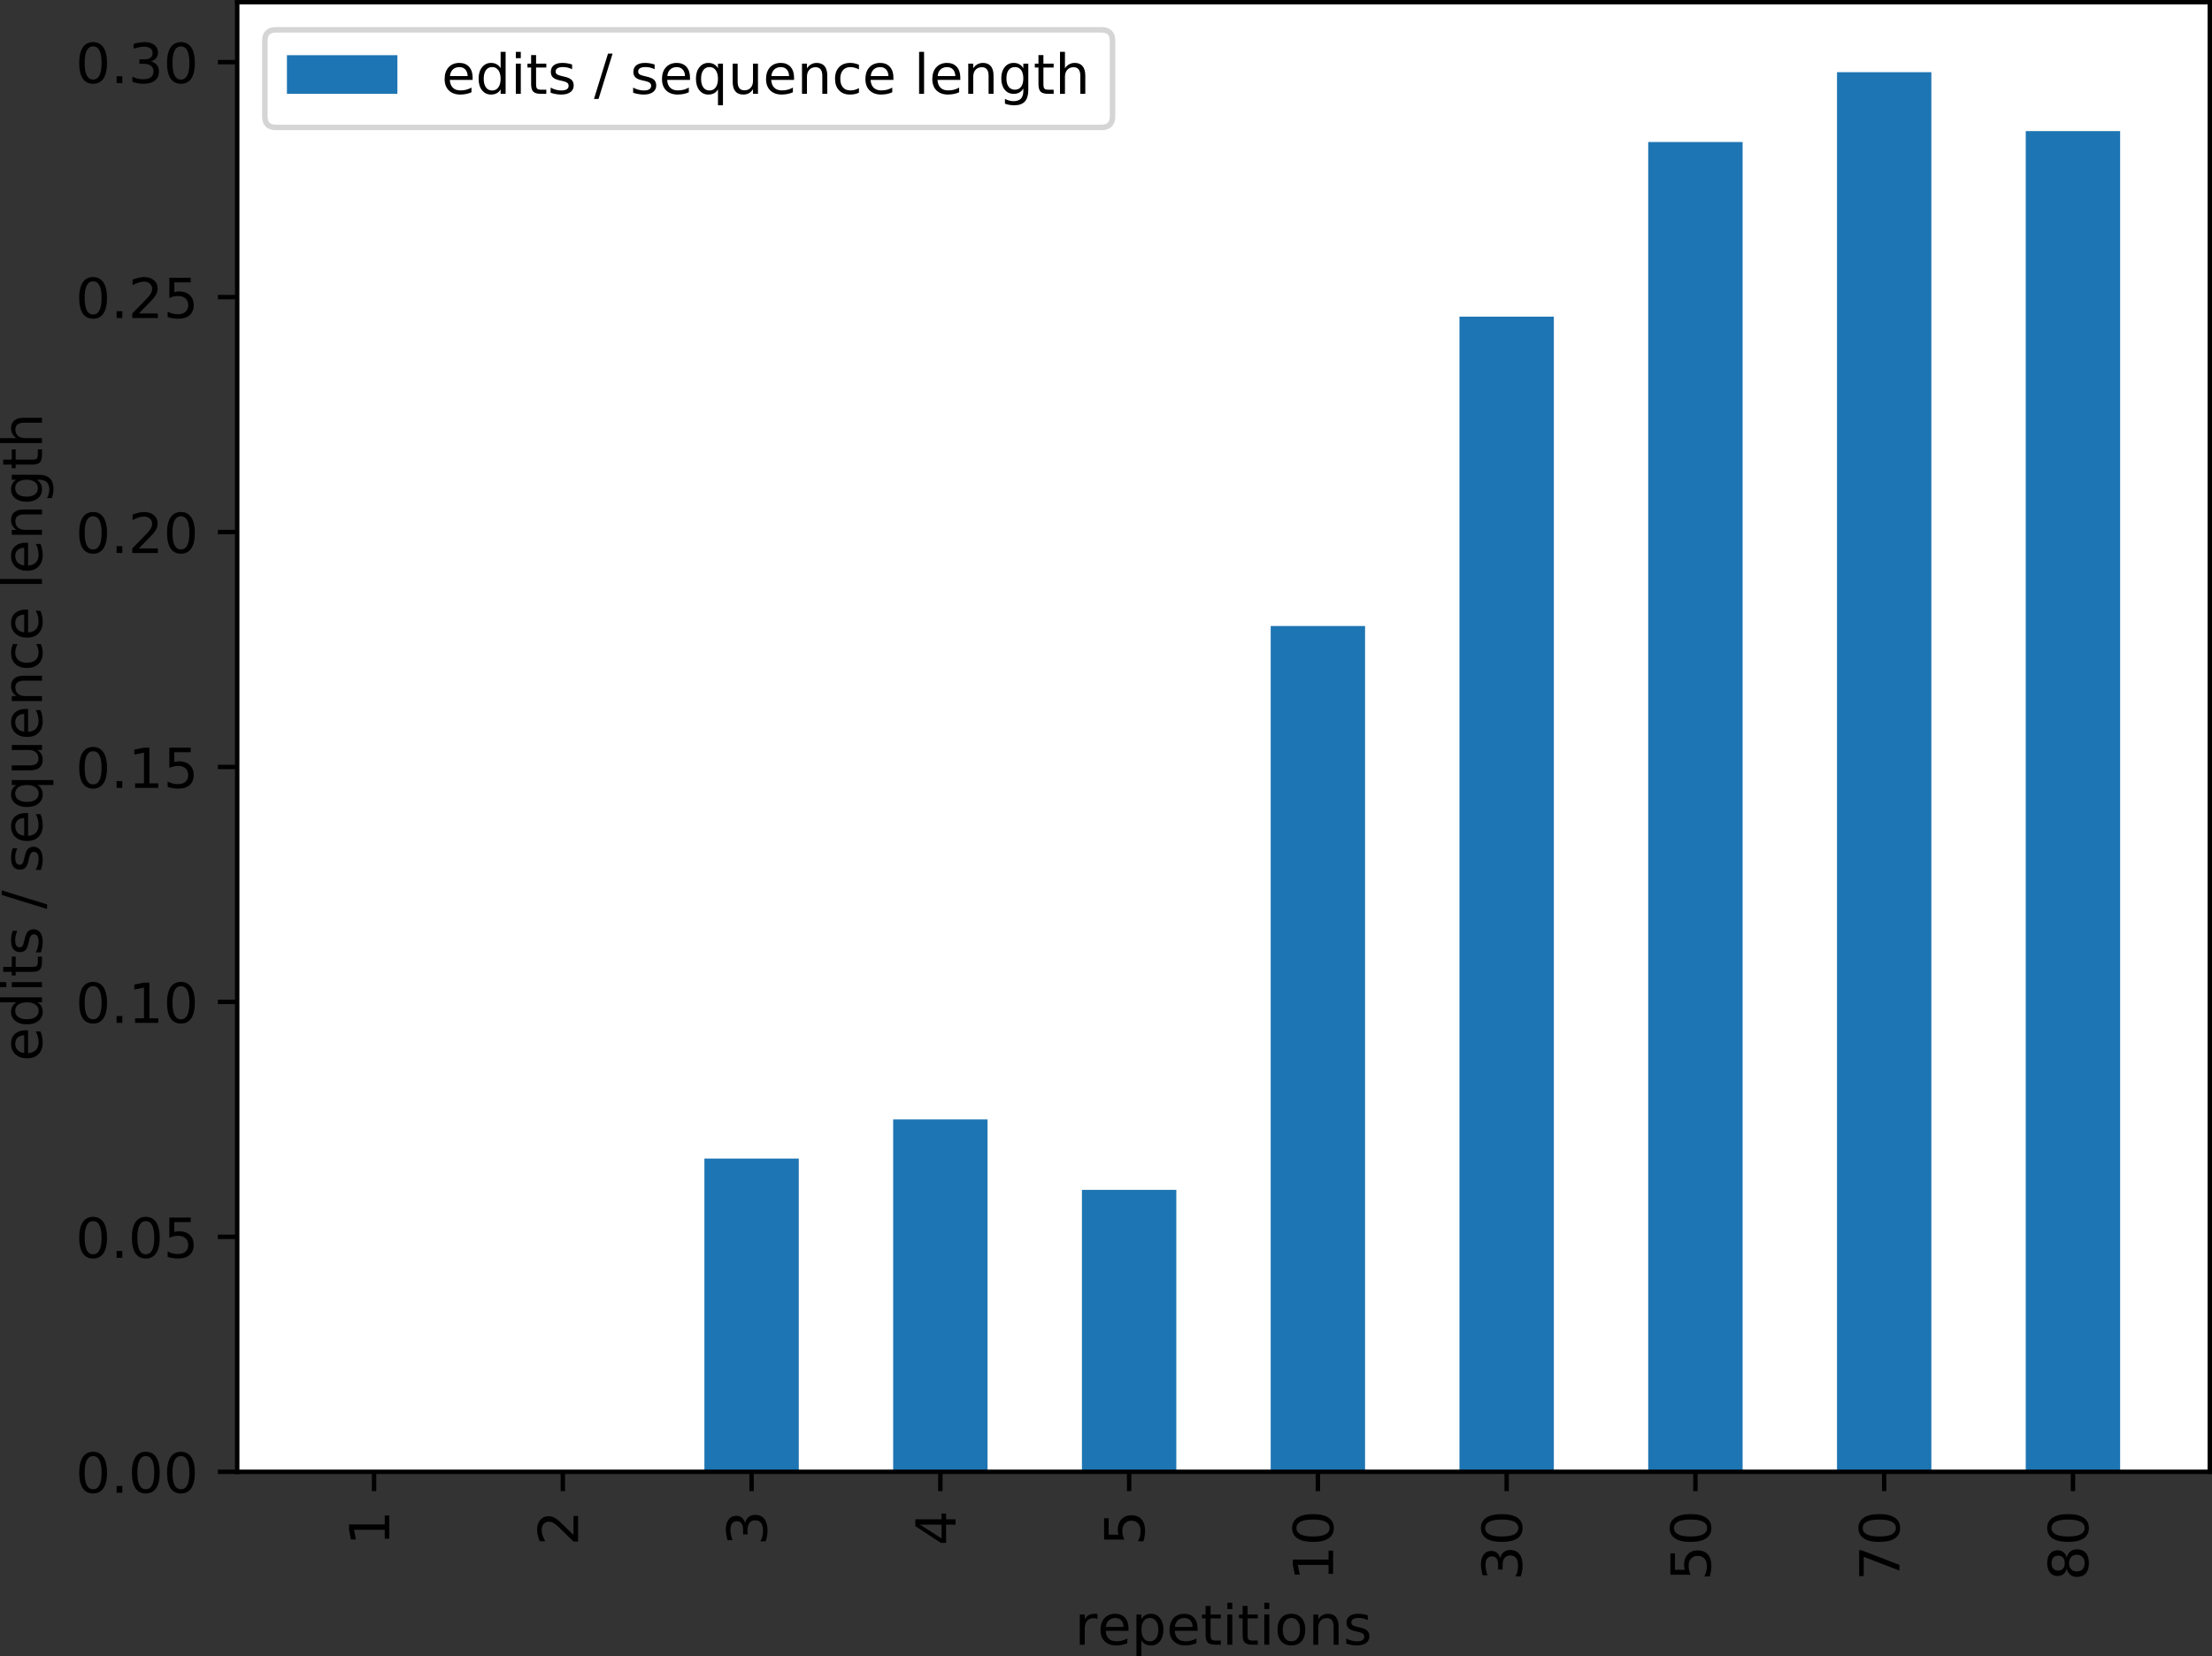 <?xml version="1.0" encoding="UTF-8" standalone="no"?>
<svg
   xmlns:dc="http://purl.org/dc/elements/1.1/"
   xmlns:cc="http://creativecommons.org/ns#"
   xmlns:rdf="http://www.w3.org/1999/02/22-rdf-syntax-ns#"
   xmlns:svg="http://www.w3.org/2000/svg"
   xmlns="http://www.w3.org/2000/svg"
   xmlns:xlink="http://www.w3.org/1999/xlink"
   xmlns:sodipodi="http://sodipodi.sourceforge.net/DTD/sodipodi-0.dtd"
   xmlns:inkscape="http://www.inkscape.org/namespaces/inkscape"
   width="400.464pt"
   height="299.894pt"
   viewBox="0 0 400.464 299.894"
   version="1.2"
   id="svg1963"
   sodipodi:docname="Method2DirectNoShuffle_DeltaLevenshtein.svg"
   inkscape:version="0.92.4 5da689c313, 2019-01-14">
  <rect x="0" y="0" width="400.464" height="299.894" fill="#333333" stroke="none"/>
  <sodipodi:namedview
     pagecolor="#ffffff"
     bordercolor="#666666"
     borderopacity="1"
     objecttolerance="10"
     gridtolerance="10"
     guidetolerance="10"
     inkscape:pageopacity="0"
     inkscape:pageshadow="2"
     inkscape:window-width="1054"
     inkscape:window-height="1059"
     id="namedview1965"
     showgrid="false"
     inkscape:zoom="1.8145413"
     inkscape:cx="179.91968"
     inkscape:cy="224.22243"
     inkscape:window-x="0"
     inkscape:window-y="19"
     inkscape:window-maximized="0"
     inkscape:current-layer="svg1963" />
  <defs
     id="defs1638">
    <g
       id="g1612">
      <symbol
         overflow="visible"
         id="glyph0-0"
         style="overflow:visible">
        <path
           style="stroke:none"
           d="m -0.828,-1.238 v -1.613 h -5.562 l 0.352,1.75 h -0.902 l -0.348,-1.738 v -0.988 h 6.461 V -5.441 H 0 v 4.203 h -0.828"
           id="path1477"
           inkscape:connector-curvature="0" />
      </symbol>
      <symbol
         overflow="visible"
         id="glyph0-1"
         style="overflow:visible">
        <path
           style="stroke:none"
           d="m -0.828,-1.922 v -3.438 H 0 v 4.629 h -0.828 c -0.383,-0.371 -0.902,-0.879 -1.562,-1.531 -0.648,-0.637 -1.07,-1.047 -1.258,-1.219 C -4,-3.801 -4.301,-4.02 -4.551,-4.141 c -0.238,-0.121 -0.488,-0.188 -0.73,-0.188 -0.379,0 -0.699,0.137 -0.938,0.406 -0.242,0.273 -0.371,0.621 -0.371,1.062 0,0.309 0.059,0.641 0.16,0.98 0.109,0.34 0.27,0.707 0.488,1.098 h -1 c -0.16,-0.398 -0.277,-0.77 -0.359,-1.109 -0.078,-0.34 -0.121,-0.66 -0.121,-0.949 0,-0.75 0.191,-1.352 0.57,-1.801 0.383,-0.449 0.883,-0.68 1.512,-0.68 0.301,0 0.59,0.059 0.852,0.172 0.27,0.109 0.59,0.309 0.949,0.609 0.098,0.078 0.367,0.34 0.82,0.777 0.449,0.441 1.078,1.051 1.891,1.84"
           id="path1480"
           inkscape:connector-curvature="0" />
      </symbol>
      <symbol
         overflow="visible"
         id="glyph0-2"
         style="overflow:visible">
        <path
           style="stroke:none"
           d="m -3.93,-4.059 c 0.102,-0.473 0.309,-0.84 0.629,-1.102 0.32,-0.262 0.723,-0.398 1.18,-0.398 0.723,0 1.281,0.25 1.672,0.738 0.391,0.5 0.578,1.199 0.578,2.109 0,0.312 -0.027,0.633 -0.09,0.949 -0.051,0.32 -0.141,0.66 -0.258,1 h -0.953 c 0.16,-0.27 0.281,-0.566 0.363,-0.898 0.078,-0.32 0.117,-0.66 0.117,-1.02 0,-0.621 -0.117,-1.09 -0.359,-1.41 -0.238,-0.32 -0.598,-0.488 -1.07,-0.488 -0.418,0 -0.758,0.148 -1,0.449 -0.238,0.301 -0.367,0.719 -0.367,1.258 v 0.852 h -0.812 v -0.891 c 0,-0.48 -0.09,-0.852 -0.289,-1.109 -0.191,-0.262 -0.469,-0.391 -0.84,-0.391 -0.371,0 -0.66,0.141 -0.859,0.398 -0.199,0.273 -0.301,0.652 -0.301,1.141 0,0.27 0.031,0.562 0.09,0.871 0.059,0.309 0.148,0.648 0.27,1.02 h -0.879 c -0.102,-0.371 -0.18,-0.719 -0.23,-1.051 -0.051,-0.32 -0.082,-0.629 -0.082,-0.93 0,-0.738 0.172,-1.328 0.512,-1.77 0.34,-0.441 0.801,-0.66 1.379,-0.66 0.402,0 0.742,0.121 1.02,0.352 0.281,0.23 0.48,0.559 0.582,0.98"
           id="path1483"
           inkscape:connector-curvature="0" />
      </symbol>
      <symbol
         overflow="visible"
         id="glyph0-3"
         style="overflow:visible">
        <path
           style="stroke:none"
           d="m -6.43,-3.781 3.891,2.492 V -3.781 h -3.891 m -0.859,0.262 v -1.242 h 4.75 v -1.039 h 0.82 v 1.039 H 0 v 0.98 h -1.719 v 3.293 h -0.953 l -4.617,-3.031"
           id="path1486"
           inkscape:connector-curvature="0" />
      </symbol>
      <symbol
         overflow="visible"
         id="glyph0-4"
         style="overflow:visible">
        <path
           style="stroke:none"
           d="m -7.289,-1.078 v -3.871 h 0.828 v 2.969 h 1.789 c -0.047,-0.141 -0.09,-0.289 -0.109,-0.43 -0.02,-0.141 -0.039,-0.289 -0.039,-0.43 0,-0.809 0.23,-1.449 0.672,-1.93 0.449,-0.48 1.047,-0.719 1.809,-0.719 0.789,0 1.398,0.25 1.828,0.738 0.434,0.488 0.641,1.18 0.641,2.059 0,0.312 -0.027,0.621 -0.07,0.941 -0.047,0.32 -0.117,0.641 -0.23,0.98 H -1.16 C -1,-1.059 -0.879,-1.359 -0.801,-1.68 c 0.082,-0.309 0.109,-0.641 0.109,-0.992 0,-0.559 -0.137,-1.008 -0.438,-1.34 C -1.43,-4.328 -1.828,-4.5 -2.34,-4.5 c -0.5,0 -0.898,0.172 -1.199,0.488 -0.301,0.332 -0.449,0.781 -0.449,1.34 0,0.262 0.027,0.531 0.09,0.793 0.059,0.258 0.148,0.527 0.27,0.801 h -3.66"
           id="path1489"
           inkscape:connector-curvature="0" />
      </symbol>
      <symbol
         overflow="visible"
         id="glyph0-5"
         style="overflow:visible">
        <path
           style="stroke:none"
           d="m -6.641,-3.18 c 0,0.508 0.25,0.891 0.75,1.148 0.5,0.262 1.25,0.383 2.25,0.383 1,0 1.75,-0.121 2.25,-0.383 0.5,-0.258 0.75,-0.641 0.75,-1.148 0,-0.512 -0.25,-0.891 -0.75,-1.148 -0.5,-0.25 -1.25,-0.383 -2.25,-0.383 -1,0 -1.75,0.133 -2.25,0.383 -0.5,0.258 -0.75,0.637 -0.75,1.148 m -0.781,0 c 0,-0.809 0.332,-1.43 0.973,-1.871 0.648,-0.43 1.59,-0.648 2.809,-0.648 1.23,0 2.172,0.219 2.812,0.648 0.637,0.441 0.957,1.062 0.957,1.871 0,0.82 -0.32,1.449 -0.957,1.879 -0.641,0.43 -1.582,0.641 -2.812,0.641 -1.219,0 -2.16,-0.211 -2.809,-0.641 -0.641,-0.43 -0.973,-1.059 -0.973,-1.879"
           id="path1492"
           inkscape:connector-curvature="0" />
      </symbol>
      <symbol
         overflow="visible"
         id="glyph0-6"
         style="overflow:visible">
        <path
           style="stroke:none"
           d="m -7.289,-0.82 v -4.691 h 0.418 L 0,-2.859 v 1.031 l -6.461,-2.492 v 3.5 h -0.828"
           id="path1495"
           inkscape:connector-curvature="0" />
      </symbol>
      <symbol
         overflow="visible"
         id="glyph0-7"
         style="overflow:visible">
        <path
           style="stroke:none"
           d="m -3.461,-3.18 c 0,0.469 0.133,0.84 0.383,1.109 0.25,0.27 0.59,0.398 1.027,0.398 0.441,0 0.789,-0.129 1.039,-0.398 0.25,-0.27 0.371,-0.641 0.371,-1.109 0,-0.461 -0.121,-0.832 -0.379,-1.102 -0.25,-0.27 -0.59,-0.41 -1.031,-0.41 -0.438,0 -0.777,0.141 -1.027,0.402 -0.25,0.27 -0.383,0.641 -0.383,1.109 m -0.418,0.988 c -0.102,0.422 -0.301,0.75 -0.59,0.992 -0.293,0.238 -0.641,0.348 -1.062,0.348 -0.578,0 -1.039,-0.199 -1.379,-0.617 -0.34,-0.41 -0.512,-0.98 -0.512,-1.711 0,-0.719 0.172,-1.289 0.512,-1.711 0.34,-0.41 0.801,-0.621 1.379,-0.621 0.422,0 0.77,0.121 1.062,0.363 0.289,0.238 0.488,0.559 0.59,0.977 0.109,-0.469 0.328,-0.84 0.648,-1.109 0.32,-0.258 0.719,-0.398 1.18,-0.398 0.711,0 1.25,0.219 1.621,0.648 0.379,0.441 0.559,1.051 0.559,1.852 0,0.809 -0.18,1.43 -0.559,1.859 -0.371,0.43 -0.91,0.641 -1.621,0.641 -0.461,0 -0.859,-0.129 -1.18,-0.398 -0.32,-0.262 -0.539,-0.633 -0.648,-1.113 m -1.562,0.363 c 0.383,0 0.68,-0.113 0.891,-0.352 0.211,-0.242 0.312,-0.57 0.312,-1 0,-0.422 -0.102,-0.75 -0.312,-0.992 -0.211,-0.238 -0.508,-0.359 -0.891,-0.359 -0.379,0 -0.668,0.121 -0.879,0.359 -0.211,0.242 -0.32,0.57 -0.32,0.992 0,0.43 0.109,0.758 0.32,1 0.211,0.238 0.5,0.352 0.879,0.352"
           id="path1498"
           inkscape:connector-curvature="0" />
      </symbol>
      <symbol
         overflow="visible"
         id="glyph0-8"
         style="overflow:visible">
        <path
           style="stroke:none"
           d="m -2.961,-5.621 h 0.441 v 4.133 c 0.621,-0.043 1.098,-0.223 1.418,-0.562 0.32,-0.328 0.48,-0.789 0.48,-1.391 0,-0.34 -0.039,-0.68 -0.117,-1 -0.082,-0.32 -0.211,-0.648 -0.391,-0.969 h 0.848 c 0.141,0.32 0.25,0.648 0.312,0.988 0.059,0.344 0.098,0.691 0.098,1.031 0,0.879 -0.25,1.57 -0.75,2.082 -0.5,0.508 -1.188,0.758 -2.059,0.758 -0.891,0 -1.602,-0.238 -2.129,-0.719 -0.52,-0.48 -0.793,-1.141 -0.793,-1.961 0,-0.738 0.242,-1.32 0.711,-1.75 0.48,-0.418 1.121,-0.641 1.93,-0.641 M -3.219,-4.719 c -0.492,0.008 -0.883,0.148 -1.18,0.41 -0.293,0.27 -0.441,0.629 -0.441,1.07 0,0.5 0.148,0.898 0.43,1.199 0.281,0.301 0.68,0.48 1.191,0.52 V -4.719"
           id="path1501"
           inkscape:connector-curvature="0" />
      </symbol>
      <symbol
         overflow="visible"
         id="glyph0-9"
         style="overflow:visible">
        <path
           style="stroke:none"
           d="M -4.641,-4.539 H -7.602 V -5.441 H 0 v 0.902 h -0.82 c 0.332,0.188 0.57,0.43 0.719,0.719 0.152,0.289 0.23,0.629 0.23,1.031 0,0.66 -0.258,1.199 -0.777,1.617 -0.523,0.422 -1.223,0.621 -2.082,0.621 -0.859,0 -1.551,-0.199 -2.078,-0.621 -0.52,-0.418 -0.793,-0.957 -0.793,-1.617 0,-0.402 0.082,-0.742 0.242,-1.031 0.16,-0.289 0.398,-0.531 0.719,-0.719 m 1.91,3.059 c 0.66,0 1.18,-0.129 1.559,-0.398 0.383,-0.27 0.562,-0.652 0.562,-1.133 0,-0.469 -0.18,-0.84 -0.562,-1.117 -0.379,-0.27 -0.898,-0.41 -1.559,-0.41 -0.66,0 -1.168,0.141 -1.551,0.41 -0.379,0.277 -0.57,0.648 -0.57,1.117 0,0.48 0.191,0.863 0.57,1.133 0.383,0.27 0.891,0.398 1.551,0.398"
           id="path1504"
           inkscape:connector-curvature="0" />
      </symbol>
      <symbol
         overflow="visible"
         id="glyph0-10"
         style="overflow:visible">
        <path
           style="stroke:none"
           d="M -5.469,-0.941 V -1.84 H 0 v 0.898 h -5.469 m -2.133,0 v -0.898 h 1.141 v 0.898 h -1.141"
           id="path1507"
           inkscape:connector-curvature="0" />
      </symbol>
      <symbol
         overflow="visible"
         id="glyph0-11"
         style="overflow:visible">
        <path
           style="stroke:none"
           d="m -7.02,-1.828 h 1.551 v -1.852 h 0.699 v 1.852 h 2.969 c 0.449,0 0.742,-0.062 0.859,-0.184 0.133,-0.117 0.191,-0.367 0.191,-0.75 V -3.68 H 0 v 0.918 c 0,0.703 -0.129,1.184 -0.391,1.441 -0.258,0.262 -0.73,0.391 -1.41,0.391 h -2.969 v 0.66 H -5.469 v -0.66 h -1.551 v -0.898"
           id="path1510"
           inkscape:connector-curvature="0" />
      </symbol>
      <symbol
         overflow="visible"
         id="glyph0-12"
         style="overflow:visible">
        <path
           style="stroke:none"
           d="m -5.309,-4.43 h 0.848 c -0.117,0.258 -0.219,0.52 -0.289,0.789 -0.059,0.281 -0.102,0.562 -0.102,0.852 0,0.449 0.07,0.789 0.211,1.008 0.141,0.223 0.34,0.332 0.609,0.332 0.211,0 0.371,-0.082 0.492,-0.242 0.117,-0.16 0.238,-0.48 0.34,-0.957 l 0.07,-0.312 c 0.141,-0.641 0.34,-1.09 0.578,-1.359 0.25,-0.258 0.602,-0.398 1.039,-0.398 0.512,0 0.91,0.199 1.203,0.598 0.297,0.402 0.438,0.961 0.438,1.66 0,0.301 -0.027,0.602 -0.078,0.922 -0.051,0.32 -0.129,0.648 -0.25,1 h -0.93 c 0.18,-0.332 0.309,-0.66 0.391,-0.98 0.09,-0.32 0.129,-0.641 0.129,-0.961 0,-0.418 -0.07,-0.75 -0.211,-0.98 -0.141,-0.219 -0.352,-0.34 -0.621,-0.34 -0.238,0 -0.43,0.09 -0.559,0.25 -0.129,0.16 -0.262,0.52 -0.379,1.082 l -0.07,0.309 c -0.121,0.559 -0.301,0.969 -0.539,1.211 -0.242,0.25 -0.57,0.371 -1,0.371 -0.512,0 -0.91,-0.184 -1.191,-0.543 C -5.461,-1.48 -5.602,-2 -5.602,-2.68 c 0,-0.332 0.031,-0.641 0.082,-0.941 0.051,-0.289 0.121,-0.559 0.211,-0.809"
           id="path1513"
           inkscape:connector-curvature="0" />
      </symbol>
      <symbol
         overflow="visible"
         id="glyph0-13"
         style="overflow:visible">
        <path
           style="stroke:none"
           d=""
           id="path1516"
           inkscape:connector-curvature="0" />
      </symbol>
      <symbol
         overflow="visible"
         id="glyph0-14"
         style="overflow:visible">
        <path
           style="stroke:none"
           d="m -7.289,-2.539 v -0.832 l 8.211,2.543 V 0 l -8.211,-2.539"
           id="path1519"
           inkscape:connector-curvature="0" />
      </symbol>
      <symbol
         overflow="visible"
         id="glyph0-15"
         style="overflow:visible">
        <path
           style="stroke:none"
           d="m -2.73,-1.48 c 0.66,0 1.18,-0.129 1.559,-0.398 0.383,-0.27 0.562,-0.652 0.562,-1.133 0,-0.469 -0.18,-0.84 -0.562,-1.117 -0.379,-0.27 -0.898,-0.41 -1.559,-0.41 -0.66,0 -1.168,0.141 -1.551,0.41 -0.379,0.277 -0.57,0.648 -0.57,1.117 0,0.48 0.191,0.863 0.57,1.133 0.383,0.27 0.891,0.398 1.551,0.398 m 1.91,-3.059 c 0.332,0.188 0.57,0.43 0.719,0.719 0.152,0.289 0.23,0.629 0.23,1.031 0,0.66 -0.258,1.199 -0.777,1.617 -0.523,0.422 -1.223,0.621 -2.082,0.621 -0.859,0 -1.551,-0.199 -2.078,-0.621 -0.52,-0.418 -0.793,-0.957 -0.793,-1.617 0,-0.402 0.082,-0.742 0.242,-1.031 0.16,-0.289 0.398,-0.531 0.719,-0.719 H -5.469 v -0.902 h 7.539 v 0.902 h -2.891"
           id="path1522"
           inkscape:connector-curvature="0" />
      </symbol>
      <symbol
         overflow="visible"
         id="glyph0-16"
         style="overflow:visible">
        <path
           style="stroke:none"
           d="M -2.16,-0.852 H -5.469 V -1.75 h 3.277 c 0.52,0 0.902,-0.102 1.16,-0.301 0.262,-0.199 0.391,-0.5 0.391,-0.91 0,-0.48 -0.148,-0.867 -0.461,-1.148 -0.309,-0.281 -0.727,-0.422 -1.27,-0.422 H -5.469 V -5.43 H 0 v 0.898 h -0.84 c 0.34,0.223 0.578,0.48 0.738,0.762 0.152,0.289 0.23,0.621 0.23,1 0,0.629 -0.187,1.109 -0.578,1.43 -0.379,0.328 -0.949,0.488 -1.711,0.488 m -3.441,-2.258 v 0"
           id="path1525"
           inkscape:connector-curvature="0" />
      </symbol>
      <symbol
         overflow="visible"
         id="glyph0-17"
         style="overflow:visible">
        <path
           style="stroke:none"
           d="M -3.301,-5.488 H 0 v 0.898 h -3.27 c -0.52,0 -0.902,0.109 -1.16,0.309 -0.262,0.203 -0.391,0.5 -0.391,0.902 0,0.488 0.16,0.867 0.469,1.148 0.312,0.281 0.73,0.422 1.262,0.422 H 0 v 0.898 h -5.469 v -0.898 h 0.848 c -0.32,-0.211 -0.57,-0.461 -0.73,-0.762 -0.16,-0.289 -0.25,-0.629 -0.25,-1.008 0,-0.621 0.203,-1.102 0.59,-1.422 0.391,-0.32 0.961,-0.488 1.711,-0.488"
           id="path1528"
           inkscape:connector-curvature="0" />
      </symbol>
      <symbol
         overflow="visible"
         id="glyph0-18"
         style="overflow:visible">
        <path
           style="stroke:none"
           d="m -5.262,-4.879 h 0.84 c -0.137,0.258 -0.238,0.508 -0.309,0.77 -0.07,0.258 -0.109,0.508 -0.109,0.77 0,0.578 0.191,1.039 0.559,1.359 0.371,0.32 0.891,0.48 1.551,0.48 0.672,0 1.191,-0.16 1.559,-0.48 0.371,-0.32 0.551,-0.781 0.551,-1.359 0,-0.262 -0.027,-0.512 -0.098,-0.77 -0.07,-0.262 -0.18,-0.512 -0.32,-0.77 h 0.828 C -0.09,-4.621 0,-4.359 0.051,-4.102 c 0.051,0.273 0.078,0.562 0.078,0.863 0,0.816 -0.25,1.477 -0.77,1.957 -0.508,0.492 -1.211,0.73 -2.09,0.73 -0.891,0 -1.59,-0.238 -2.098,-0.73 -0.512,-0.488 -0.773,-1.16 -0.773,-2.02 0,-0.277 0.031,-0.551 0.09,-0.809 0.062,-0.262 0.141,-0.52 0.25,-0.77"
           id="path1531"
           inkscape:connector-curvature="0" />
      </symbol>
      <symbol
         overflow="visible"
         id="glyph0-19"
         style="overflow:visible">
        <path
           style="stroke:none"
           d="M -7.602,-0.941 V -1.84 H 0 v 0.898 h -7.602"
           id="path1534"
           inkscape:connector-curvature="0" />
      </symbol>
      <symbol
         overflow="visible"
         id="glyph0-20"
         style="overflow:visible">
        <path
           style="stroke:none"
           d="m -2.801,-4.539 c -0.641,0 -1.148,0.141 -1.508,0.398 -0.363,0.27 -0.543,0.652 -0.543,1.129 0,0.48 0.18,0.863 0.543,1.133 0.359,0.27 0.867,0.398 1.508,0.398 0.652,0 1.152,-0.129 1.512,-0.398 C -0.93,-2.148 -0.75,-2.531 -0.75,-3.012 c 0,-0.477 -0.18,-0.859 -0.539,-1.129 -0.359,-0.258 -0.859,-0.398 -1.512,-0.398 m 2.121,-0.902 c 0.918,0 1.609,0.211 2.07,0.621 0.449,0.422 0.68,1.051 0.68,1.898 0,0.32 -0.031,0.613 -0.07,0.891 C 1.949,-1.75 1.879,-1.469 1.781,-1.211 H 0.91 C 1.051,-1.469 1.148,-1.73 1.219,-1.988 1.289,-2.25 1.328,-2.512 1.328,-2.781 c 0,-0.578 -0.156,-1.02 -0.457,-1.32 -0.312,-0.289 -0.77,-0.438 -1.391,-0.438 h -0.441 c 0.32,0.188 0.562,0.43 0.723,0.719 C -0.078,-3.531 0,-3.191 0,-2.789 c 0,0.68 -0.25,1.219 -0.762,1.629 -0.508,0.41 -1.188,0.609 -2.039,0.609 -0.84,0 -1.52,-0.199 -2.027,-0.609 -0.512,-0.41 -0.773,-0.949 -0.773,-1.629 0,-0.402 0.082,-0.742 0.242,-1.031 0.16,-0.289 0.398,-0.531 0.719,-0.719 H -5.469 v -0.902 h 4.789"
           id="path1537"
           inkscape:connector-curvature="0" />
      </symbol>
      <symbol
         overflow="visible"
         id="glyph0-21"
         style="overflow:visible">
        <path
           style="stroke:none"
           d="M -3.301,-5.488 H 0 v 0.898 h -3.27 c -0.52,0 -0.902,0.109 -1.16,0.309 -0.262,0.203 -0.391,0.5 -0.391,0.902 0,0.488 0.16,0.867 0.469,1.148 0.312,0.281 0.73,0.422 1.262,0.422 H 0 v 0.898 h -7.602 v -0.898 h 2.98 c -0.32,-0.211 -0.57,-0.461 -0.73,-0.762 -0.16,-0.289 -0.25,-0.629 -0.25,-1.008 0,-0.621 0.203,-1.102 0.59,-1.422 0.391,-0.32 0.961,-0.488 1.711,-0.488"
           id="path1540"
           inkscape:connector-curvature="0" />
      </symbol>
      <symbol
         overflow="visible"
         id="glyph1-0"
         style="overflow:visible">
        <path
           style="stroke:none"
           d="M 4.109,-4.629 C 4.012,-4.691 3.898,-4.73 3.781,-4.762 3.66,-4.781 3.531,-4.801 3.391,-4.801 c -0.512,0 -0.902,0.172 -1.172,0.5 C 1.941,-3.969 1.809,-3.5 1.809,-2.879 V 0 H 0.91 v -5.469 h 0.898 v 0.848 c 0.18,-0.328 0.43,-0.578 0.73,-0.738 0.301,-0.16 0.672,-0.242 1.109,-0.242 0.062,0 0.133,0.012 0.211,0.012 0.07,0.012 0.152,0.02 0.25,0.039 v 0.922"
           id="path1543"
           inkscape:connector-curvature="0" />
      </symbol>
      <symbol
         overflow="visible"
         id="glyph1-1"
         style="overflow:visible">
        <path
           style="stroke:none"
           d="m 5.621,-2.961 v 0.441 H 1.488 c 0.043,0.621 0.223,1.098 0.562,1.418 0.328,0.32 0.789,0.48 1.391,0.48 0.34,0 0.68,-0.039 1,-0.117 0.32,-0.082 0.648,-0.211 0.969,-0.391 v 0.848 c -0.32,0.141 -0.648,0.25 -0.988,0.312 -0.344,0.059 -0.691,0.098 -1.031,0.098 -0.879,0 -1.57,-0.25 -2.082,-0.75 -0.508,-0.5 -0.758,-1.188 -0.758,-2.059 0,-0.891 0.238,-1.602 0.719,-2.129 0.48,-0.52 1.141,-0.793 1.961,-0.793 0.738,0 1.32,0.242 1.75,0.711 0.418,0.48 0.641,1.121 0.641,1.93 M 4.719,-3.219 C 4.711,-3.711 4.57,-4.102 4.309,-4.398 4.039,-4.691 3.68,-4.84 3.238,-4.84 c -0.5,0 -0.898,0.148 -1.199,0.43 -0.301,0.281 -0.48,0.68 -0.52,1.191 H 4.719"
           id="path1546"
           inkscape:connector-curvature="0" />
      </symbol>
      <symbol
         overflow="visible"
         id="glyph1-2"
         style="overflow:visible">
        <path
           style="stroke:none"
           d="M 1.809,-0.82 V 2.07 H 0.91 V -5.469 h 0.898 v 0.828 c 0.18,-0.32 0.422,-0.559 0.711,-0.719 0.289,-0.16 0.641,-0.242 1.039,-0.242 0.66,0 1.203,0.273 1.621,0.793 0.41,0.527 0.621,1.219 0.621,2.078 0,0.859 -0.211,1.559 -0.621,2.082 -0.418,0.52 -0.961,0.777 -1.621,0.777 -0.398,0 -0.75,-0.078 -1.039,-0.23 C 2.23,-0.25 1.988,-0.488 1.809,-0.82 m 3.062,-1.91 c 0,-0.66 -0.141,-1.168 -0.41,-1.551 -0.281,-0.379 -0.652,-0.57 -1.121,-0.57 -0.48,0 -0.852,0.191 -1.121,0.57 -0.277,0.383 -0.41,0.891 -0.41,1.551 0,0.66 0.133,1.18 0.41,1.559 0.27,0.383 0.641,0.562 1.121,0.562 0.469,0 0.84,-0.18 1.121,-0.562 0.27,-0.379 0.41,-0.898 0.41,-1.559"
           id="path1549"
           inkscape:connector-curvature="0" />
      </symbol>
      <symbol
         overflow="visible"
         id="glyph1-3"
         style="overflow:visible">
        <path
           style="stroke:none"
           d="m 1.828,-7.02 v 1.551 h 1.852 v 0.699 H 1.828 v 2.969 c 0,0.449 0.062,0.742 0.184,0.859 0.117,0.133 0.367,0.191 0.75,0.191 H 3.68 V 0 H 2.762 C 2.059,0 1.578,-0.129 1.32,-0.391 1.059,-0.648 0.93,-1.121 0.93,-1.801 v -2.969 H 0.27 V -5.469 h 0.66 v -1.551 h 0.898"
           id="path1552"
           inkscape:connector-curvature="0" />
      </symbol>
      <symbol
         overflow="visible"
         id="glyph1-4"
         style="overflow:visible">
        <path
           style="stroke:none"
           d="M 0.941,-5.469 H 1.84 V 0 H 0.941 v -5.469 m 0,-2.133 h 0.898 v 1.141 H 0.941 v -1.141"
           id="path1555"
           inkscape:connector-curvature="0" />
      </symbol>
      <symbol
         overflow="visible"
         id="glyph1-5"
         style="overflow:visible">
        <path
           style="stroke:none"
           d="m 3.059,-4.84 c -0.48,0 -0.859,0.191 -1.137,0.57 C 1.641,-3.891 1.5,-3.379 1.5,-2.73 c 0,0.66 0.129,1.172 0.41,1.551 0.281,0.379 0.66,0.559 1.148,0.559 0.48,0 0.863,-0.18 1.141,-0.559 0.281,-0.379 0.422,-0.891 0.422,-1.551 0,-0.641 -0.141,-1.16 -0.422,-1.539 C 3.922,-4.648 3.539,-4.84 3.059,-4.84 m 0,-0.762 c 0.781,0 1.391,0.262 1.84,0.762 0.441,0.512 0.672,1.211 0.672,2.109 0,0.902 -0.23,1.602 -0.672,2.102 -0.449,0.508 -1.059,0.758 -1.84,0.758 -0.789,0 -1.41,-0.25 -1.848,-0.758 -0.441,-0.5 -0.66,-1.199 -0.66,-2.102 0,-0.898 0.219,-1.598 0.66,-2.109 0.438,-0.5 1.059,-0.762 1.848,-0.762"
           id="path1558"
           inkscape:connector-curvature="0" />
      </symbol>
      <symbol
         overflow="visible"
         id="glyph1-6"
         style="overflow:visible">
        <path
           style="stroke:none"
           d="M 5.488,-3.301 V 0 H 4.59 v -3.27 c 0,-0.52 -0.109,-0.902 -0.309,-1.16 -0.203,-0.262 -0.5,-0.391 -0.902,-0.391 -0.488,0 -0.867,0.16 -1.148,0.469 -0.281,0.312 -0.422,0.73 -0.422,1.262 V 0 H 0.91 v -5.469 h 0.898 v 0.848 c 0.211,-0.32 0.461,-0.57 0.762,-0.73 0.289,-0.16 0.629,-0.25 1.008,-0.25 0.621,0 1.102,0.203 1.422,0.59 0.32,0.391 0.488,0.961 0.488,1.711"
           id="path1561"
           inkscape:connector-curvature="0" />
      </symbol>
      <symbol
         overflow="visible"
         id="glyph1-7"
         style="overflow:visible">
        <path
           style="stroke:none"
           d="m 4.43,-5.309 v 0.848 C 4.172,-4.578 3.91,-4.68 3.641,-4.75 3.359,-4.809 3.078,-4.852 2.789,-4.852 2.34,-4.852 2,-4.781 1.781,-4.641 1.559,-4.5 1.449,-4.301 1.449,-4.031 c 0,0.211 0.082,0.371 0.242,0.492 0.16,0.117 0.48,0.238 0.957,0.34 l 0.312,0.07 c 0.641,0.141 1.09,0.34 1.359,0.578 0.258,0.25 0.398,0.602 0.398,1.039 0,0.512 -0.199,0.91 -0.598,1.203 -0.402,0.297 -0.961,0.438 -1.66,0.438 -0.301,0 -0.602,-0.027 -0.922,-0.078 C 1.219,0 0.891,-0.078 0.539,-0.199 v -0.93 c 0.332,0.18 0.66,0.309 0.98,0.391 0.32,0.09 0.641,0.129 0.961,0.129 0.418,0 0.75,-0.07 0.98,-0.211 0.219,-0.141 0.34,-0.352 0.34,-0.621 0,-0.238 -0.09,-0.43 -0.25,-0.559 C 3.391,-2.129 3.031,-2.262 2.469,-2.379 L 2.16,-2.449 C 1.602,-2.57 1.191,-2.75 0.949,-2.988 c -0.25,-0.242 -0.371,-0.57 -0.371,-1 0,-0.512 0.184,-0.91 0.543,-1.191 C 1.48,-5.461 2,-5.602 2.68,-5.602 c 0.332,0 0.641,0.031 0.941,0.082 0.289,0.051 0.559,0.121 0.809,0.211"
           id="path1564"
           inkscape:connector-curvature="0" />
      </symbol>
      <symbol
         overflow="visible"
         id="glyph1-8"
         style="overflow:visible">
        <path
           style="stroke:none"
           d="m 3.18,-6.641 c -0.508,0 -0.891,0.25 -1.148,0.75 -0.262,0.5 -0.383,1.25 -0.383,2.25 0,1 0.121,1.75 0.383,2.25 0.258,0.5 0.641,0.75 1.148,0.75 0.512,0 0.891,-0.25 1.148,-0.75 0.25,-0.5 0.383,-1.25 0.383,-2.25 0,-1 -0.133,-1.75 -0.383,-2.25 -0.258,-0.5 -0.637,-0.75 -1.148,-0.75 m 0,-0.781 c 0.809,0 1.43,0.332 1.871,0.973 0.43,0.648 0.648,1.59 0.648,2.809 0,1.23 -0.219,2.172 -0.648,2.812 -0.441,0.637 -1.062,0.957 -1.871,0.957 -0.82,0 -1.449,-0.32 -1.879,-0.957 -0.43,-0.641 -0.641,-1.582 -0.641,-2.812 0,-1.219 0.211,-2.16 0.641,-2.809 0.43,-0.641 1.059,-0.973 1.879,-0.973"
           id="path1567"
           inkscape:connector-curvature="0" />
      </symbol>
      <symbol
         overflow="visible"
         id="glyph1-9"
         style="overflow:visible">
        <path
           style="stroke:none"
           d="m 1.07,-1.238 h 1.031 V 0 h -1.031 v -1.238"
           id="path1570"
           inkscape:connector-curvature="0" />
      </symbol>
      <symbol
         overflow="visible"
         id="glyph1-10"
         style="overflow:visible">
        <path
           style="stroke:none"
           d="m 1.078,-7.289 h 3.871 v 0.828 h -2.969 v 1.789 c 0.141,-0.047 0.289,-0.09 0.43,-0.109 0.141,-0.02 0.289,-0.039 0.43,-0.039 0.809,0 1.449,0.23 1.93,0.672 0.48,0.449 0.719,1.047 0.719,1.809 0,0.789 -0.25,1.398 -0.738,1.828 C 4.262,-0.078 3.57,0.129 2.691,0.129 2.379,0.129 2.07,0.102 1.75,0.059 1.43,0.012 1.109,-0.059 0.77,-0.172 V -1.16 C 1.059,-1 1.359,-0.879 1.68,-0.801 c 0.309,0.082 0.641,0.109 0.992,0.109 0.559,0 1.008,-0.137 1.34,-0.438 C 4.328,-1.43 4.5,-1.828 4.5,-2.34 c 0,-0.5 -0.172,-0.898 -0.488,-1.199 -0.332,-0.301 -0.781,-0.449 -1.34,-0.449 -0.262,0 -0.531,0.027 -0.793,0.09 C 1.621,-3.84 1.352,-3.75 1.078,-3.629 v -3.66"
           id="path1573"
           inkscape:connector-curvature="0" />
      </symbol>
      <symbol
         overflow="visible"
         id="glyph1-11"
         style="overflow:visible">
        <path
           style="stroke:none"
           d="m 1.238,-0.828 h 1.613 v -5.562 l -1.75,0.352 v -0.902 l 1.738,-0.348 h 0.988 v 6.461 H 5.441 V 0 H 1.238 v -0.828"
           id="path1576"
           inkscape:connector-curvature="0" />
      </symbol>
      <symbol
         overflow="visible"
         id="glyph1-12"
         style="overflow:visible">
        <path
           style="stroke:none"
           d="m 1.922,-0.828 h 3.438 V 0 H 0.73 v -0.828 c 0.371,-0.383 0.879,-0.902 1.531,-1.562 0.637,-0.648 1.047,-1.07 1.219,-1.258 C 3.801,-4 4.02,-4.301 4.141,-4.551 c 0.121,-0.238 0.188,-0.488 0.188,-0.73 0,-0.379 -0.137,-0.699 -0.406,-0.938 -0.273,-0.242 -0.621,-0.371 -1.062,-0.371 -0.309,0 -0.641,0.059 -0.98,0.16 -0.34,0.109 -0.707,0.27 -1.098,0.488 v -1 c 0.398,-0.16 0.77,-0.277 1.109,-0.359 0.34,-0.078 0.66,-0.121 0.949,-0.121 0.75,0 1.352,0.191 1.801,0.57 0.449,0.383 0.68,0.883 0.68,1.512 0,0.301 -0.059,0.59 -0.172,0.852 -0.109,0.27 -0.309,0.59 -0.609,0.949 -0.078,0.098 -0.34,0.367 -0.777,0.82 -0.441,0.449 -1.051,1.078 -1.84,1.891"
           id="path1579"
           inkscape:connector-curvature="0" />
      </symbol>
      <symbol
         overflow="visible"
         id="glyph1-13"
         style="overflow:visible">
        <path
           style="stroke:none"
           d="m 4.059,-3.93 c 0.473,0.102 0.84,0.309 1.102,0.629 0.262,0.32 0.398,0.723 0.398,1.18 0,0.723 -0.25,1.281 -0.738,1.672 -0.5,0.391 -1.199,0.578 -2.109,0.578 -0.312,0 -0.633,-0.027 -0.949,-0.09 -0.32,-0.051 -0.66,-0.141 -1,-0.258 v -0.953 c 0.27,0.16 0.566,0.281 0.898,0.363 0.32,0.078 0.66,0.117 1.02,0.117 0.621,0 1.09,-0.117 1.41,-0.359 0.32,-0.238 0.488,-0.598 0.488,-1.07 0,-0.418 -0.148,-0.758 -0.449,-1 C 3.828,-3.359 3.41,-3.488 2.871,-3.488 H 2.02 v -0.812 h 0.891 c 0.48,0 0.852,-0.09 1.109,-0.289 0.262,-0.191 0.391,-0.469 0.391,-0.84 0,-0.371 -0.141,-0.66 -0.398,-0.859 C 3.738,-6.488 3.359,-6.59 2.871,-6.59 2.602,-6.59 2.309,-6.559 2,-6.5 1.691,-6.441 1.352,-6.352 0.98,-6.23 v -0.879 c 0.371,-0.102 0.719,-0.18 1.051,-0.23 0.32,-0.051 0.629,-0.082 0.93,-0.082 0.738,0 1.328,0.172 1.77,0.512 0.441,0.34 0.66,0.801 0.66,1.379 0,0.402 -0.121,0.742 -0.352,1.02 -0.23,0.281 -0.559,0.48 -0.98,0.582"
           id="path1582"
           inkscape:connector-curvature="0" />
      </symbol>
      <symbol
         overflow="visible"
         id="glyph1-14"
         style="overflow:visible">
        <path
           style="stroke:none"
           d="M 4.539,-4.641 V -7.602 H 5.441 V 0 H 4.539 V -0.82 C 4.352,-0.488 4.109,-0.25 3.82,-0.102 3.531,0.051 3.191,0.129 2.789,0.129 2.129,0.129 1.59,-0.129 1.172,-0.648 0.75,-1.172 0.551,-1.871 0.551,-2.73 c 0,-0.859 0.199,-1.551 0.621,-2.078 0.418,-0.52 0.957,-0.793 1.617,-0.793 0.402,0 0.742,0.082 1.031,0.242 0.289,0.16 0.531,0.398 0.719,0.719 m -3.059,1.91 c 0,0.66 0.129,1.18 0.398,1.559 0.27,0.383 0.652,0.562 1.133,0.562 0.469,0 0.84,-0.18 1.117,-0.562 0.27,-0.379 0.41,-0.898 0.41,-1.559 0,-0.66 -0.141,-1.168 -0.41,-1.551 -0.277,-0.379 -0.648,-0.57 -1.117,-0.57 -0.48,0 -0.863,0.191 -1.133,0.57 -0.27,0.383 -0.398,0.891 -0.398,1.551"
           id="path1585"
           inkscape:connector-curvature="0" />
      </symbol>
      <symbol
         overflow="visible"
         id="glyph1-15"
         style="overflow:visible">
        <path
           style="stroke:none"
           d=""
           id="path1588"
           inkscape:connector-curvature="0" />
      </symbol>
      <symbol
         overflow="visible"
         id="glyph1-16"
         style="overflow:visible">
        <path
           style="stroke:none"
           d="M 2.539,-7.289 H 3.371 L 0.828,0.922 H 0 l 2.539,-8.211"
           id="path1591"
           inkscape:connector-curvature="0" />
      </symbol>
      <symbol
         overflow="visible"
         id="glyph1-17"
         style="overflow:visible">
        <path
           style="stroke:none"
           d="m 1.48,-2.73 c 0,0.66 0.129,1.18 0.398,1.559 0.27,0.383 0.652,0.562 1.133,0.562 0.469,0 0.84,-0.18 1.117,-0.562 0.27,-0.379 0.41,-0.898 0.41,-1.559 0,-0.66 -0.141,-1.168 -0.41,-1.551 -0.277,-0.379 -0.648,-0.57 -1.117,-0.57 -0.48,0 -0.863,0.191 -1.133,0.57 -0.27,0.383 -0.398,0.891 -0.398,1.551 m 3.059,1.91 C 4.352,-0.488 4.109,-0.25 3.82,-0.102 3.531,0.051 3.191,0.129 2.789,0.129 2.129,0.129 1.59,-0.129 1.172,-0.648 0.75,-1.172 0.551,-1.871 0.551,-2.73 c 0,-0.859 0.199,-1.551 0.621,-2.078 0.418,-0.52 0.957,-0.793 1.617,-0.793 0.402,0 0.742,0.082 1.031,0.242 0.289,0.16 0.531,0.398 0.719,0.719 V -5.469 H 5.441 V 2.07 H 4.539 v -2.891"
           id="path1594"
           inkscape:connector-curvature="0" />
      </symbol>
      <symbol
         overflow="visible"
         id="glyph1-18"
         style="overflow:visible">
        <path
           style="stroke:none"
           d="M 0.852,-2.16 V -5.469 H 1.75 v 3.277 c 0,0.52 0.102,0.902 0.301,1.16 0.199,0.262 0.5,0.391 0.91,0.391 0.48,0 0.867,-0.148 1.148,-0.461 0.281,-0.309 0.422,-0.727 0.422,-1.27 V -5.469 H 5.43 V 0 H 4.531 V -0.84 C 4.309,-0.5 4.051,-0.262 3.77,-0.102 c -0.289,0.152 -0.621,0.23 -1,0.23 -0.629,0 -1.109,-0.187 -1.43,-0.578 C 1.012,-0.828 0.852,-1.398 0.852,-2.16 m 2.258,-3.441 v 0"
           id="path1597"
           inkscape:connector-curvature="0" />
      </symbol>
      <symbol
         overflow="visible"
         id="glyph1-19"
         style="overflow:visible">
        <path
           style="stroke:none"
           d="m 4.879,-5.262 v 0.84 C 4.621,-4.559 4.371,-4.66 4.109,-4.73 3.852,-4.801 3.602,-4.84 3.34,-4.84 c -0.578,0 -1.039,0.191 -1.359,0.559 C 1.66,-3.91 1.5,-3.391 1.5,-2.73 c 0,0.672 0.16,1.191 0.48,1.559 0.32,0.371 0.781,0.551 1.359,0.551 0.262,0 0.512,-0.027 0.77,-0.098 0.262,-0.07 0.512,-0.18 0.77,-0.32 v 0.828 C 4.621,-0.09 4.359,0 4.102,0.051 3.828,0.102 3.539,0.129 3.238,0.129 c -0.816,0 -1.477,-0.25 -1.957,-0.77 -0.492,-0.508 -0.73,-1.211 -0.73,-2.09 0,-0.891 0.238,-1.59 0.73,-2.098 0.488,-0.512 1.16,-0.773 2.02,-0.773 0.277,0 0.551,0.031 0.809,0.09 0.262,0.062 0.52,0.141 0.77,0.25"
           id="path1600"
           inkscape:connector-curvature="0" />
      </symbol>
      <symbol
         overflow="visible"
         id="glyph1-20"
         style="overflow:visible">
        <path
           style="stroke:none"
           d="M 0.941,-7.602 H 1.84 V 0 H 0.941 v -7.602"
           id="path1603"
           inkscape:connector-curvature="0" />
      </symbol>
      <symbol
         overflow="visible"
         id="glyph1-21"
         style="overflow:visible">
        <path
           style="stroke:none"
           d="m 4.539,-2.801 c 0,-0.641 -0.141,-1.148 -0.398,-1.508 -0.27,-0.363 -0.652,-0.543 -1.129,-0.543 -0.48,0 -0.863,0.18 -1.133,0.543 -0.27,0.359 -0.398,0.867 -0.398,1.508 0,0.652 0.129,1.152 0.398,1.512 C 2.148,-0.93 2.531,-0.75 3.012,-0.75 c 0.477,0 0.859,-0.18 1.129,-0.539 0.258,-0.359 0.398,-0.859 0.398,-1.512 m 0.902,2.121 c 0,0.918 -0.211,1.609 -0.621,2.07 C 4.398,1.84 3.77,2.07 2.922,2.07 2.602,2.07 2.309,2.039 2.031,2 1.75,1.949 1.469,1.879 1.211,1.781 V 0.91 C 1.469,1.051 1.73,1.148 1.988,1.219 2.25,1.289 2.512,1.328 2.781,1.328 c 0.578,0 1.02,-0.156 1.32,-0.457 0.289,-0.312 0.438,-0.77 0.438,-1.391 v -0.441 c -0.188,0.32 -0.43,0.562 -0.719,0.723 C 3.531,-0.078 3.191,0 2.789,0 2.109,0 1.57,-0.25 1.16,-0.762 0.75,-1.27 0.551,-1.949 0.551,-2.801 c 0,-0.84 0.199,-1.52 0.609,-2.027 0.41,-0.512 0.949,-0.773 1.629,-0.773 0.402,0 0.742,0.082 1.031,0.242 0.289,0.16 0.531,0.398 0.719,0.719 V -5.469 h 0.902 v 4.789"
           id="path1606"
           inkscape:connector-curvature="0" />
      </symbol>
      <symbol
         overflow="visible"
         id="glyph1-22"
         style="overflow:visible">
        <path
           style="stroke:none"
           d="M 5.488,-3.301 V 0 H 4.59 v -3.27 c 0,-0.52 -0.109,-0.902 -0.309,-1.16 -0.203,-0.262 -0.5,-0.391 -0.902,-0.391 -0.488,0 -0.867,0.16 -1.148,0.469 -0.281,0.312 -0.422,0.73 -0.422,1.262 V 0 H 0.91 v -7.602 h 0.898 v 2.98 c 0.211,-0.32 0.461,-0.57 0.762,-0.73 0.289,-0.16 0.629,-0.25 1.008,-0.25 0.621,0 1.102,0.203 1.422,0.59 0.32,0.391 0.488,0.961 0.488,1.711"
           id="path1609"
           inkscape:connector-curvature="0" />
      </symbol>
    </g>
    <clipPath
       id="clip1">
      <path
         d="m 142,250 h 18 v 57.586 h -18 z m 0,0"
         id="path1614"
         inkscape:connector-curvature="0" />
    </clipPath>
    <clipPath
       id="clip2">
      <path
         d="m 176,243 h 18 v 64.586 h -18 z m 0,0"
         id="path1617"
         inkscape:connector-curvature="0" />
    </clipPath>
    <clipPath
       id="clip3">
      <path
         d="m 210,256 h 18 v 51.586 h -18 z m 0,0"
         id="path1620"
         inkscape:connector-curvature="0" />
    </clipPath>
    <clipPath
       id="clip4">
      <path
         d="m 244,154 h 18 v 153.586 h -18 z m 0,0"
         id="path1623"
         inkscape:connector-curvature="0" />
    </clipPath>
    <clipPath
       id="clip5">
      <path
         d="m 278,98 h 18 v 209.586 h -18 z m 0,0"
         id="path1626"
         inkscape:connector-curvature="0" />
    </clipPath>
    <clipPath
       id="clip6">
      <path
         d="m 313,66 h 18 v 241.586 h -18 z m 0,0"
         id="path1629"
         inkscape:connector-curvature="0" />
    </clipPath>
    <clipPath
       id="clip7">
      <path
         d="m 347,54 h 18 v 253.586 h -18 z m 0,0"
         id="path1632"
         inkscape:connector-curvature="0" />
    </clipPath>
    <clipPath
       id="clip8">
      <path
         d="m 381,64 h 18 v 243.586 h -18 z m 0,0"
         id="path1635"
         inkscape:connector-curvature="0" />
    </clipPath>
  </defs>
  <path
     inkscape:connector-curvature="0"
     id="path1642"
     d="M 42.947,266.513 H 400.064 V 0.4 H 42.947 Z m 0,0"
     style="fill:#ffffff;fill-opacity:1;fill-rule:nonzero;stroke:none" />
  <g
     style="clip-rule:nonzero"
     id="g1646"
     clip-path="url(#clip1)"
     transform="translate(-14.655,-41.073)">
    <path
       inkscape:connector-curvature="0"
       id="path1644"
       d="m 142.18,307.586 h 17.09 v -56.727 h -17.09 z m 0,0"
       style="fill:#1e75b3;fill-opacity:1;fill-rule:nonzero;stroke:none" />
  </g>
  <g
     style="clip-rule:nonzero"
     id="g1650"
     clip-path="url(#clip2)"
     transform="translate(-14.655,-41.073)">
    <path
       inkscape:connector-curvature="0"
       id="path1648"
       d="m 176.355,307.586 h 17.086 v -63.816 h -17.086 z m 0,0"
       style="fill:#1e75b3;fill-opacity:1;fill-rule:nonzero;stroke:none" />
  </g>
  <g
     style="clip-rule:nonzero"
     id="g1654"
     clip-path="url(#clip3)"
     transform="translate(-14.655,-41.073)">
    <path
       inkscape:connector-curvature="0"
       id="path1652"
       d="m 210.531,307.586 h 17.086 v -51.055 h -17.086 z m 0,0"
       style="fill:#1e75b3;fill-opacity:1;fill-rule:nonzero;stroke:none" />
  </g>
  <g
     style="clip-rule:nonzero"
     id="g1658"
     clip-path="url(#clip4)"
     transform="translate(-14.655,-41.073)">
    <path
       inkscape:connector-curvature="0"
       id="path1656"
       d="m 244.703,307.586 h 17.086 V 154.426 h -17.086 z m 0,0"
       style="fill:#1e75b3;fill-opacity:1;fill-rule:nonzero;stroke:none" />
  </g>
  <g
     style="clip-rule:nonzero"
     id="g1662"
     clip-path="url(#clip5)"
     transform="translate(-14.655,-41.073)">
    <path
       inkscape:connector-curvature="0"
       id="path1660"
       d="m 278.879,307.586 h 17.086 V 98.41 h -17.086 z m 0,0"
       style="fill:#1e75b3;fill-opacity:1;fill-rule:nonzero;stroke:none" />
  </g>
  <g
     style="clip-rule:nonzero"
     id="g1666"
     clip-path="url(#clip6)"
     transform="translate(-14.655,-41.073)">
    <path
       inkscape:connector-curvature="0"
       id="path1664"
       d="m 313.051,307.586 h 17.09 V 66.785 h -17.09 z m 0,0"
       style="fill:#1e75b3;fill-opacity:1;fill-rule:nonzero;stroke:none" />
  </g>
  <g
     style="clip-rule:nonzero"
     id="g1670"
     clip-path="url(#clip7)"
     transform="translate(-14.655,-41.073)">
    <path
       inkscape:connector-curvature="0"
       id="path1668"
       d="M 347.227,307.586 H 364.312 V 54.145 h -17.086 z m 0,0"
       style="fill:#1e75b3;fill-opacity:1;fill-rule:nonzero;stroke:none" />
  </g>
  <g
     style="clip-rule:nonzero"
     id="g1674"
     clip-path="url(#clip8)"
     transform="translate(-14.655,-41.073)">
    <path
       inkscape:connector-curvature="0"
       id="path1672"
       d="m 381.398,307.586 h 17.09 V 64.816 h -17.09 z m 0,0"
       style="fill:#1e75b3;fill-opacity:1;fill-rule:nonzero;stroke:none" />
  </g>
  <path
     inkscape:connector-curvature="0"
     id="path1676"
     d="m 67.72,266.513 v 3.5"
     style="fill:none;stroke:#000000;stroke-width:0.8;stroke-linecap:butt;stroke-linejoin:round;stroke-miterlimit:10;stroke-opacity:1" />
  <g
     id="g1680"
     style="fill:#000000;fill-opacity:1"
     transform="translate(-14.655,-41.073)">
    <use
       height="100%"
       width="100%"
       id="use1678"
       y="320.943"
       x="85.134"
       xlink:href="#glyph0-0" />
  </g>
  <path
     inkscape:connector-curvature="0"
     id="path1682"
     d="m 101.896,266.513 v 3.5"
     style="fill:none;stroke:#000000;stroke-width:0.8;stroke-linecap:butt;stroke-linejoin:round;stroke-miterlimit:10;stroke-opacity:1" />
  <g
     id="g1686"
     style="fill:#000000;fill-opacity:1"
     transform="translate(-14.655,-41.073)">
    <use
       height="100%"
       width="100%"
       id="use1684"
       y="320.943"
       x="119.308"
       xlink:href="#glyph0-1" />
  </g>
  <path
     inkscape:connector-curvature="0"
     id="path1688"
     d="m 136.068,266.513 v 3.5"
     style="fill:none;stroke:#000000;stroke-width:0.8;stroke-linecap:butt;stroke-linejoin:round;stroke-miterlimit:10;stroke-opacity:1" />
  <g
     id="g1692"
     style="fill:#000000;fill-opacity:1"
     transform="translate(-14.655,-41.073)">
    <use
       height="100%"
       width="100%"
       id="use1690"
       y="320.943"
       x="153.482"
       xlink:href="#glyph0-2" />
  </g>
  <path
     inkscape:connector-curvature="0"
     id="path1694"
     d="m 170.244,266.513 v 3.5"
     style="fill:none;stroke:#000000;stroke-width:0.8;stroke-linecap:butt;stroke-linejoin:round;stroke-miterlimit:10;stroke-opacity:1" />
  <g
     id="g1698"
     style="fill:#000000;fill-opacity:1"
     transform="translate(-14.655,-41.073)">
    <use
       height="100%"
       width="100%"
       id="use1696"
       y="320.943"
       x="187.657"
       xlink:href="#glyph0-3" />
  </g>
  <path
     inkscape:connector-curvature="0"
     id="path1700"
     d="m 204.42,266.513 v 3.5"
     style="fill:none;stroke:#000000;stroke-width:0.8;stroke-linecap:butt;stroke-linejoin:round;stroke-miterlimit:10;stroke-opacity:1" />
  <g
     id="g1704"
     style="fill:#000000;fill-opacity:1"
     transform="translate(-14.655,-41.073)">
    <use
       height="100%"
       width="100%"
       id="use1702"
       y="320.943"
       x="221.831"
       xlink:href="#glyph0-4" />
  </g>
  <path
     inkscape:connector-curvature="0"
     id="path1706"
     d="m 238.591,266.513 v 3.5"
     style="fill:none;stroke:#000000;stroke-width:0.8;stroke-linecap:butt;stroke-linejoin:round;stroke-miterlimit:10;stroke-opacity:1" />
  <g
     id="g1712"
     style="fill:#000000;fill-opacity:1"
     transform="translate(-14.655,-41.073)">
    <use
       height="100%"
       width="100%"
       id="use1708"
       y="327.303"
       x="256.005"
       xlink:href="#glyph0-0" />
    <use
       height="100%"
       width="100%"
       id="use1710"
       y="320.943"
       x="256.005"
       xlink:href="#glyph0-5" />
  </g>
  <path
     inkscape:connector-curvature="0"
     id="path1714"
     d="m 272.767,266.513 v 3.5"
     style="fill:none;stroke:#000000;stroke-width:0.8;stroke-linecap:butt;stroke-linejoin:round;stroke-miterlimit:10;stroke-opacity:1" />
  <g
     id="g1720"
     style="fill:#000000;fill-opacity:1"
     transform="translate(-14.655,-41.073)">
    <use
       height="100%"
       width="100%"
       id="use1716"
       y="327.303"
       x="290.179"
       xlink:href="#glyph0-2" />
    <use
       height="100%"
       width="100%"
       id="use1718"
       y="320.943"
       x="290.179"
       xlink:href="#glyph0-5" />
  </g>
  <path
     inkscape:connector-curvature="0"
     id="path1722"
     d="m 306.939,266.513 v 3.5"
     style="fill:none;stroke:#000000;stroke-width:0.8;stroke-linecap:butt;stroke-linejoin:round;stroke-miterlimit:10;stroke-opacity:1" />
  <g
     id="g1728"
     style="fill:#000000;fill-opacity:1"
     transform="translate(-14.655,-41.073)">
    <use
       height="100%"
       width="100%"
       id="use1724"
       y="327.303"
       x="324.353"
       xlink:href="#glyph0-4" />
    <use
       height="100%"
       width="100%"
       id="use1726"
       y="320.943"
       x="324.353"
       xlink:href="#glyph0-5" />
  </g>
  <path
     inkscape:connector-curvature="0"
     id="path1730"
     d="m 341.115,266.513 v 3.5"
     style="fill:none;stroke:#000000;stroke-width:0.8;stroke-linecap:butt;stroke-linejoin:round;stroke-miterlimit:10;stroke-opacity:1" />
  <g
     id="g1736"
     style="fill:#000000;fill-opacity:1"
     transform="translate(-14.655,-41.073)">
    <use
       height="100%"
       width="100%"
       id="use1732"
       y="327.303"
       x="358.527"
       xlink:href="#glyph0-6" />
    <use
       height="100%"
       width="100%"
       id="use1734"
       y="320.943"
       x="358.527"
       xlink:href="#glyph0-5" />
  </g>
  <path
     inkscape:connector-curvature="0"
     id="path1738"
     d="m 375.291,266.513 v 3.5"
     style="fill:none;stroke:#000000;stroke-width:0.8;stroke-linecap:butt;stroke-linejoin:round;stroke-miterlimit:10;stroke-opacity:1" />
  <g
     id="g1744"
     style="fill:#000000;fill-opacity:1"
     transform="translate(-14.655,-41.073)">
    <use
       height="100%"
       width="100%"
       id="use1740"
       y="327.303"
       x="392.702"
       xlink:href="#glyph0-7" />
    <use
       height="100%"
       width="100%"
       id="use1742"
       y="320.943"
       x="392.702"
       xlink:href="#glyph0-5" />
  </g>
  <g
     id="g1768"
     style="fill:#000000;fill-opacity:1"
     transform="translate(-14.655,-41.073)">
    <use
       height="100%"
       width="100%"
       id="use1746"
       y="338.897"
       x="209.23"
       xlink:href="#glyph1-0" />
    <use
       height="100%"
       width="100%"
       id="use1748"
       y="338.897"
       x="213.34"
       xlink:href="#glyph1-1" />
    <use
       height="100%"
       width="100%"
       id="use1750"
       y="338.897"
       x="219.49"
       xlink:href="#glyph1-2" />
    <use
       height="100%"
       width="100%"
       id="use1752"
       y="338.897"
       x="225.84"
       xlink:href="#glyph1-1" />
    <use
       height="100%"
       width="100%"
       id="use1754"
       y="338.897"
       x="231.99"
       xlink:href="#glyph1-3" />
    <use
       height="100%"
       width="100%"
       id="use1756"
       y="338.897"
       x="235.91"
       xlink:href="#glyph1-4" />
    <use
       height="100%"
       width="100%"
       id="use1758"
       y="338.897"
       x="238.69"
       xlink:href="#glyph1-3" />
    <use
       height="100%"
       width="100%"
       id="use1760"
       y="338.897"
       x="242.61"
       xlink:href="#glyph1-4" />
    <use
       height="100%"
       width="100%"
       id="use1762"
       y="338.897"
       x="245.39"
       xlink:href="#glyph1-5" />
    <use
       height="100%"
       width="100%"
       id="use1764"
       y="338.897"
       x="251.51"
       xlink:href="#glyph1-6" />
    <use
       height="100%"
       width="100%"
       id="use1766"
       y="338.897"
       x="257.85"
       xlink:href="#glyph1-7" />
  </g>
  <path
     inkscape:connector-curvature="0"
     id="path1770"
     d="m 42.947,266.513 h -3.5"
     style="fill:none;stroke:#000000;stroke-width:0.8;stroke-linecap:butt;stroke-linejoin:round;stroke-miterlimit:10;stroke-opacity:1" />
  <g
     id="g1780"
     style="fill:#000000;fill-opacity:1"
     transform="translate(-14.655,-41.073)">
    <use
       height="100%"
       width="100%"
       id="use1772"
       y="311.381"
       x="28.334"
       xlink:href="#glyph1-8" />
    <use
       height="100%"
       width="100%"
       id="use1774"
       y="311.381"
       x="34.694"
       xlink:href="#glyph1-9" />
    <use
       height="100%"
       width="100%"
       id="use1776"
       y="311.381"
       x="37.874"
       xlink:href="#glyph1-8" />
    <use
       height="100%"
       width="100%"
       id="use1778"
       y="311.381"
       x="44.234"
       xlink:href="#glyph1-8" />
  </g>
  <path
     inkscape:connector-curvature="0"
     id="path1782"
     d="m 42.947,223.966 h -3.5"
     style="fill:none;stroke:#000000;stroke-width:0.8;stroke-linecap:butt;stroke-linejoin:round;stroke-miterlimit:10;stroke-opacity:1" />
  <g
     id="g1792"
     style="fill:#000000;fill-opacity:1"
     transform="translate(-14.655,-41.073)">
    <use
       height="100%"
       width="100%"
       id="use1784"
       y="268.837"
       x="28.334"
       xlink:href="#glyph1-8" />
    <use
       height="100%"
       width="100%"
       id="use1786"
       y="268.837"
       x="34.694"
       xlink:href="#glyph1-9" />
    <use
       height="100%"
       width="100%"
       id="use1788"
       y="268.837"
       x="37.874"
       xlink:href="#glyph1-8" />
    <use
       height="100%"
       width="100%"
       id="use1790"
       y="268.837"
       x="44.234"
       xlink:href="#glyph1-10" />
  </g>
  <path
     inkscape:connector-curvature="0"
     id="path1794"
     d="m 42.947,181.423 h -3.5"
     style="fill:none;stroke:#000000;stroke-width:0.8;stroke-linecap:butt;stroke-linejoin:round;stroke-miterlimit:10;stroke-opacity:1" />
  <g
     id="g1804"
     style="fill:#000000;fill-opacity:1"
     transform="translate(-14.655,-41.073)">
    <use
       height="100%"
       width="100%"
       id="use1796"
       y="226.293"
       x="28.334"
       xlink:href="#glyph1-8" />
    <use
       height="100%"
       width="100%"
       id="use1798"
       y="226.293"
       x="34.694"
       xlink:href="#glyph1-9" />
    <use
       height="100%"
       width="100%"
       id="use1800"
       y="226.293"
       x="37.874"
       xlink:href="#glyph1-11" />
    <use
       height="100%"
       width="100%"
       id="use1802"
       y="226.293"
       x="44.234"
       xlink:href="#glyph1-8" />
  </g>
  <path
     inkscape:connector-curvature="0"
     id="path1806"
     d="m 42.947,138.88 h -3.5"
     style="fill:none;stroke:#000000;stroke-width:0.8;stroke-linecap:butt;stroke-linejoin:round;stroke-miterlimit:10;stroke-opacity:1" />
  <g
     id="g1816"
     style="fill:#000000;fill-opacity:1"
     transform="translate(-14.655,-41.073)">
    <use
       height="100%"
       width="100%"
       id="use1808"
       y="183.749"
       x="28.334"
       xlink:href="#glyph1-8" />
    <use
       height="100%"
       width="100%"
       id="use1810"
       y="183.749"
       x="34.694"
       xlink:href="#glyph1-9" />
    <use
       height="100%"
       width="100%"
       id="use1812"
       y="183.749"
       x="37.874"
       xlink:href="#glyph1-11" />
    <use
       height="100%"
       width="100%"
       id="use1814"
       y="183.749"
       x="44.234"
       xlink:href="#glyph1-10" />
  </g>
  <path
     inkscape:connector-curvature="0"
     id="path1818"
     d="m 42.947,96.338 h -3.5"
     style="fill:none;stroke:#000000;stroke-width:0.8;stroke-linecap:butt;stroke-linejoin:round;stroke-miterlimit:10;stroke-opacity:1" />
  <g
     id="g1828"
     style="fill:#000000;fill-opacity:1"
     transform="translate(-14.655,-41.073)">
    <use
       height="100%"
       width="100%"
       id="use1820"
       y="141.205"
       x="28.334"
       xlink:href="#glyph1-8" />
    <use
       height="100%"
       width="100%"
       id="use1822"
       y="141.205"
       x="34.694"
       xlink:href="#glyph1-9" />
    <use
       height="100%"
       width="100%"
       id="use1824"
       y="141.205"
       x="37.874"
       xlink:href="#glyph1-12" />
    <use
       height="100%"
       width="100%"
       id="use1826"
       y="141.205"
       x="44.234"
       xlink:href="#glyph1-8" />
  </g>
  <path
     inkscape:connector-curvature="0"
     id="path1830"
     d="m 42.947,53.791 h -3.5"
     style="fill:none;stroke:#000000;stroke-width:0.8;stroke-linecap:butt;stroke-linejoin:round;stroke-miterlimit:10;stroke-opacity:1" />
  <g
     id="g1840"
     style="fill:#000000;fill-opacity:1"
     transform="translate(-14.655,-41.073)">
    <use
       height="100%"
       width="100%"
       id="use1832"
       y="98.661"
       x="28.334"
       xlink:href="#glyph1-8" />
    <use
       height="100%"
       width="100%"
       id="use1834"
       y="98.661"
       x="34.694"
       xlink:href="#glyph1-9" />
    <use
       height="100%"
       width="100%"
       id="use1836"
       y="98.661"
       x="37.874"
       xlink:href="#glyph1-12" />
    <use
       height="100%"
       width="100%"
       id="use1838"
       y="98.661"
       x="44.234"
       xlink:href="#glyph1-10" />
  </g>
  <path
     inkscape:connector-curvature="0"
     id="path1842"
     d="m 42.947,11.248 h -3.5"
     style="fill:none;stroke:#000000;stroke-width:0.8;stroke-linecap:butt;stroke-linejoin:round;stroke-miterlimit:10;stroke-opacity:1" />
  <g
     id="g1852"
     style="fill:#000000;fill-opacity:1"
     transform="translate(-14.655,-41.073)">
    <use
       height="100%"
       width="100%"
       id="use1844"
       y="56.118"
       x="28.334"
       xlink:href="#glyph1-8" />
    <use
       height="100%"
       width="100%"
       id="use1846"
       y="56.118"
       x="34.694"
       xlink:href="#glyph1-9" />
    <use
       height="100%"
       width="100%"
       id="use1848"
       y="56.118"
       x="37.874"
       xlink:href="#glyph1-13" />
    <use
       height="100%"
       width="100%"
       id="use1850"
       y="56.118"
       x="44.234"
       xlink:href="#glyph1-8" />
  </g>
  <g
     id="g1900"
     style="fill:#000000;fill-opacity:1"
     transform="translate(-14.655,-41.073)">
    <use
       height="100%"
       width="100%"
       id="use1854"
       y="233.262"
       x="22.256"
       xlink:href="#glyph0-8" />
    <use
       height="100%"
       width="100%"
       id="use1856"
       y="227.112"
       x="22.256"
       xlink:href="#glyph0-9" />
    <use
       height="100%"
       width="100%"
       id="use1858"
       y="220.762"
       x="22.256"
       xlink:href="#glyph0-10" />
    <use
       height="100%"
       width="100%"
       id="use1860"
       y="217.982"
       x="22.256"
       xlink:href="#glyph0-11" />
    <use
       height="100%"
       width="100%"
       id="use1862"
       y="214.062"
       x="22.256"
       xlink:href="#glyph0-12" />
    <use
       height="100%"
       width="100%"
       id="use1864"
       y="208.852"
       x="22.256"
       xlink:href="#glyph0-13" />
    <use
       height="100%"
       width="100%"
       id="use1866"
       y="205.672"
       x="22.256"
       xlink:href="#glyph0-14" />
    <use
       height="100%"
       width="100%"
       id="use1868"
       y="202.302"
       x="22.256"
       xlink:href="#glyph0-13" />
    <use
       height="100%"
       width="100%"
       id="use1870"
       y="199.122"
       x="22.256"
       xlink:href="#glyph0-12" />
    <use
       height="100%"
       width="100%"
       id="use1872"
       y="193.912"
       x="22.256"
       xlink:href="#glyph0-8" />
    <use
       height="100%"
       width="100%"
       id="use1874"
       y="187.762"
       x="22.256"
       xlink:href="#glyph0-15" />
    <use
       height="100%"
       width="100%"
       id="use1876"
       y="181.412"
       x="22.256"
       xlink:href="#glyph0-16" />
    <use
       height="100%"
       width="100%"
       id="use1878"
       y="175.072"
       x="22.256"
       xlink:href="#glyph0-8" />
    <use
       height="100%"
       width="100%"
       id="use1880"
       y="168.922"
       x="22.256"
       xlink:href="#glyph0-17" />
    <use
       height="100%"
       width="100%"
       id="use1882"
       y="162.582"
       x="22.256"
       xlink:href="#glyph0-18" />
    <use
       height="100%"
       width="100%"
       id="use1884"
       y="157.082"
       x="22.256"
       xlink:href="#glyph0-8" />
    <use
       height="100%"
       width="100%"
       id="use1886"
       y="150.932"
       x="22.256"
       xlink:href="#glyph0-13" />
    <use
       height="100%"
       width="100%"
       id="use1888"
       y="147.752"
       x="22.256"
       xlink:href="#glyph0-19" />
    <use
       height="100%"
       width="100%"
       id="use1890"
       y="144.972"
       x="22.256"
       xlink:href="#glyph0-8" />
    <use
       height="100%"
       width="100%"
       id="use1892"
       y="138.822"
       x="22.256"
       xlink:href="#glyph0-17" />
    <use
       height="100%"
       width="100%"
       id="use1894"
       y="132.482"
       x="22.256"
       xlink:href="#glyph0-20" />
    <use
       height="100%"
       width="100%"
       id="use1896"
       y="126.132"
       x="22.256"
       xlink:href="#glyph0-11" />
    <use
       height="100%"
       width="100%"
       id="use1898"
       y="122.212"
       x="22.256"
       xlink:href="#glyph0-21" />
  </g>
  <path
     inkscape:connector-curvature="0"
     id="path1902"
     d="M 42.947,266.513 V 0.4"
     style="fill:none;stroke:#000000;stroke-width:0.8;stroke-linecap:square;stroke-linejoin:miter;stroke-miterlimit:10;stroke-opacity:1" />
  <path
     inkscape:connector-curvature="0"
     id="path1904"
     d="M 400.064,266.513 V 0.4"
     style="fill:none;stroke:#000000;stroke-width:0.8;stroke-linecap:square;stroke-linejoin:miter;stroke-miterlimit:10;stroke-opacity:1" />
  <path
     inkscape:connector-curvature="0"
     id="path1906"
     d="M 42.947,266.513 H 400.064"
     style="fill:none;stroke:#000000;stroke-width:0.8;stroke-linecap:square;stroke-linejoin:miter;stroke-miterlimit:10;stroke-opacity:1" />
  <path
     inkscape:connector-curvature="0"
     id="path1908"
     d="M 42.947,0.4 H 400.064"
     style="fill:none;stroke:#000000;stroke-width:0.8;stroke-linecap:square;stroke-linejoin:miter;stroke-miterlimit:10;stroke-opacity:1" />
  <path
     inkscape:connector-curvature="0"
     id="path1910"
     d="M 49.947,23.072 H 199.416 c 1.332,0 2,-0.668 2,-2 V 7.4 c 0,-1.336 -0.668,-2 -2,-2 H 49.947 c -1.336,0 -2,0.664 -2,2 v 13.672 c 0,1.332 0.664,2 2,2 z m 0,0"
     style="fill:#ffffff;fill-opacity:0.8;fill-rule:nonzero;stroke:#cacaca;stroke-width:1;stroke-linecap:butt;stroke-linejoin:miter;stroke-miterlimit:10;stroke-opacity:0.8" />
  <path
     inkscape:connector-curvature="0"
     id="path1912"
     d="m 51.947,16.994 h 20 v -7 h -20 z m 0,0"
     style="fill:#1e75b3;fill-opacity:1;fill-rule:nonzero;stroke:none" />
  <g
     id="g1960"
     style="fill:#000000;fill-opacity:1"
     transform="translate(-14.655,-41.073)">
    <use
       height="100%"
       width="100%"
       id="use1914"
       y="58.066"
       x="94.6"
       xlink:href="#glyph1-1" />
    <use
       height="100%"
       width="100%"
       id="use1916"
       y="58.066"
       x="100.75"
       xlink:href="#glyph1-14" />
    <use
       height="100%"
       width="100%"
       id="use1918"
       y="58.066"
       x="107.1"
       xlink:href="#glyph1-4" />
    <use
       height="100%"
       width="100%"
       id="use1920"
       y="58.066"
       x="109.88"
       xlink:href="#glyph1-3" />
    <use
       height="100%"
       width="100%"
       id="use1922"
       y="58.066"
       x="113.8"
       xlink:href="#glyph1-7" />
    <use
       height="100%"
       width="100%"
       id="use1924"
       y="58.066"
       x="119.01"
       xlink:href="#glyph1-15" />
    <use
       height="100%"
       width="100%"
       id="use1926"
       y="58.066"
       x="122.19"
       xlink:href="#glyph1-16" />
    <use
       height="100%"
       width="100%"
       id="use1928"
       y="58.066"
       x="125.56"
       xlink:href="#glyph1-15" />
    <use
       height="100%"
       width="100%"
       id="use1930"
       y="58.066"
       x="128.74"
       xlink:href="#glyph1-7" />
    <use
       height="100%"
       width="100%"
       id="use1932"
       y="58.066"
       x="133.95"
       xlink:href="#glyph1-1" />
    <use
       height="100%"
       width="100%"
       id="use1934"
       y="58.066"
       x="140.1"
       xlink:href="#glyph1-17" />
    <use
       height="100%"
       width="100%"
       id="use1936"
       y="58.066"
       x="146.45"
       xlink:href="#glyph1-18" />
    <use
       height="100%"
       width="100%"
       id="use1938"
       y="58.066"
       x="152.79"
       xlink:href="#glyph1-1" />
    <use
       height="100%"
       width="100%"
       id="use1940"
       y="58.066"
       x="158.94"
       xlink:href="#glyph1-6" />
    <use
       height="100%"
       width="100%"
       id="use1942"
       y="58.066"
       x="165.28"
       xlink:href="#glyph1-19" />
    <use
       height="100%"
       width="100%"
       id="use1944"
       y="58.066"
       x="170.78"
       xlink:href="#glyph1-1" />
    <use
       height="100%"
       width="100%"
       id="use1946"
       y="58.066"
       x="176.93"
       xlink:href="#glyph1-15" />
    <use
       height="100%"
       width="100%"
       id="use1948"
       y="58.066"
       x="180.11"
       xlink:href="#glyph1-20" />
    <use
       height="100%"
       width="100%"
       id="use1950"
       y="58.066"
       x="182.89"
       xlink:href="#glyph1-1" />
    <use
       height="100%"
       width="100%"
       id="use1952"
       y="58.066"
       x="189.04"
       xlink:href="#glyph1-6" />
    <use
       height="100%"
       width="100%"
       id="use1954"
       y="58.066"
       x="195.38"
       xlink:href="#glyph1-21" />
    <use
       height="100%"
       width="100%"
       id="use1956"
       y="58.066"
       x="201.73"
       xlink:href="#glyph1-3" />
    <use
       height="100%"
       width="100%"
       id="use1958"
       y="58.066"
       x="205.65"
       xlink:href="#glyph1-22" />
  </g>
</svg>
